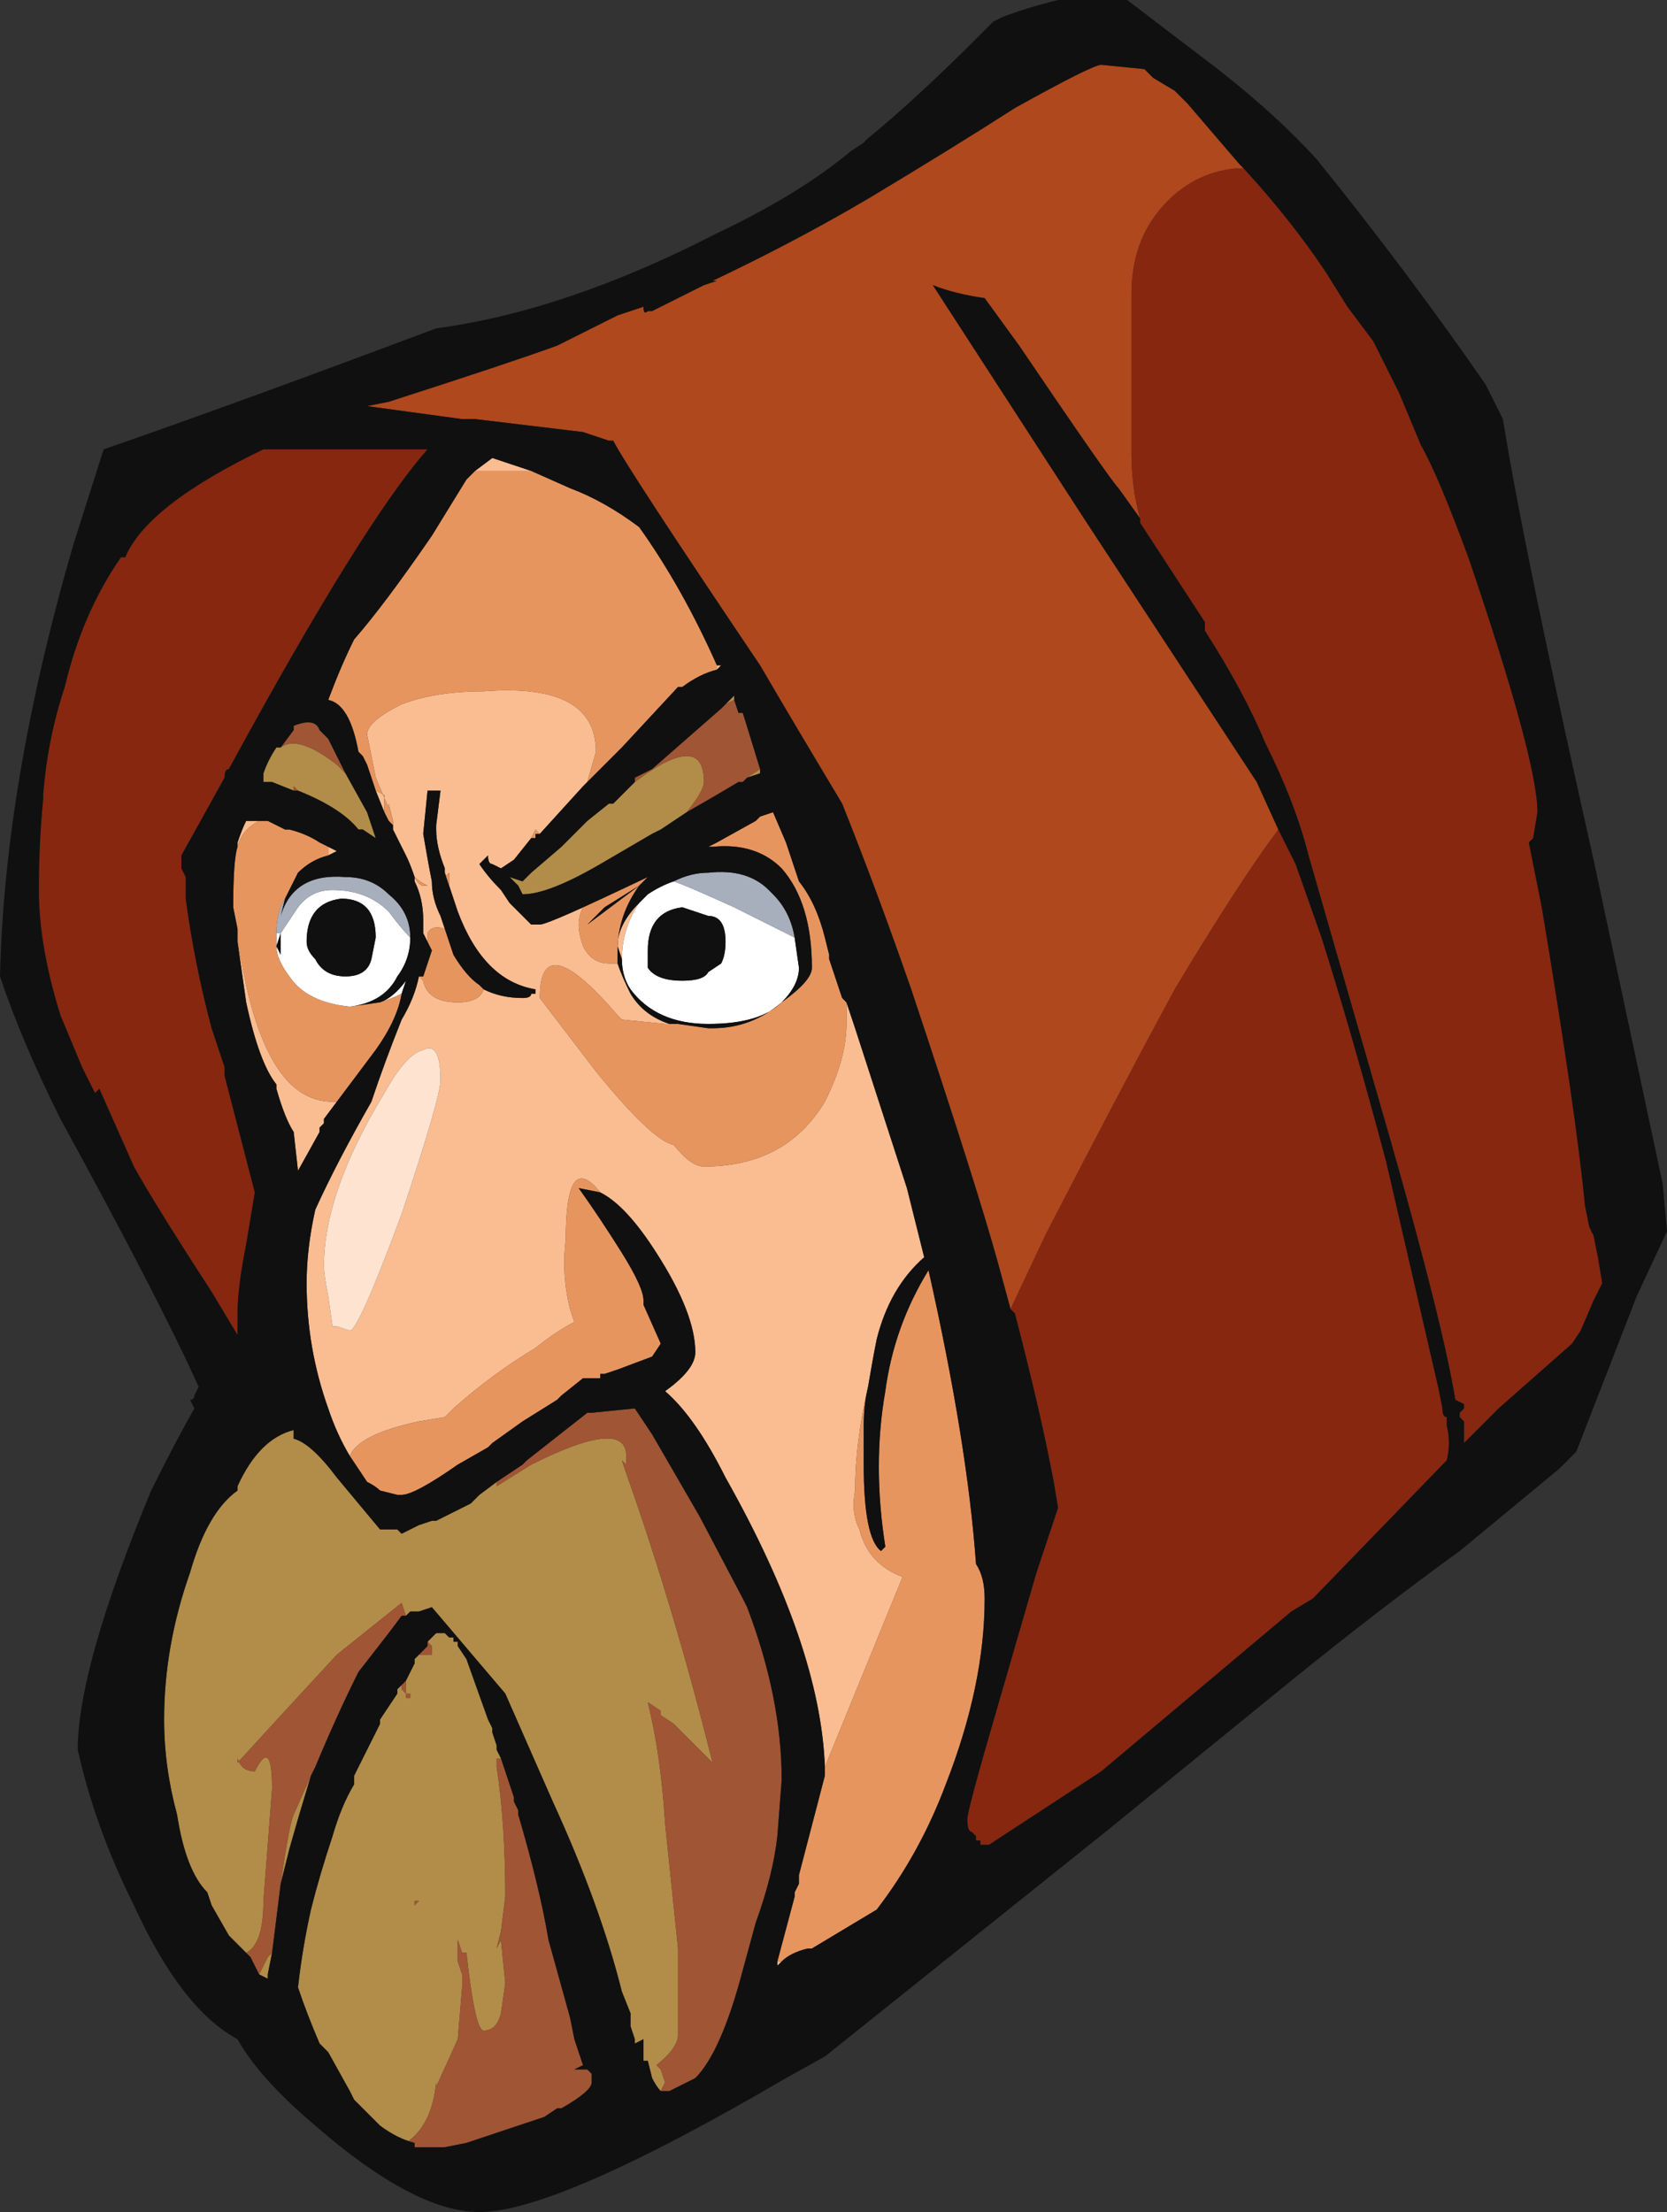 <?xml version="1.0" encoding="UTF-8" standalone="no"?>
<svg xmlns:ffdec="https://www.free-decompiler.com/flash" xmlns:xlink="http://www.w3.org/1999/xlink" ffdec:objectType="shape" height="25.6px" width="19.3px" xmlns="http://www.w3.org/2000/svg">
  <rect width="100%" height="100%" fill="#333333" stroke="none"/>
  <g transform="matrix(1.0, 0.0, 0.0, 1.0, -5.4, 34.1)">
    <path d="M14.6 -23.25 L14.65 -22.9 Q14.65 -22.7 14.45 -22.5 14.2 -22.25 13.6 -22.25 13.0 -22.25 12.7 -22.65 12.6 -22.8 12.6 -23.0 12.6 -23.35 12.8 -23.65 L12.9 -23.75 Q13.05 -23.85 13.2 -23.9 13.35 -23.85 13.9 -23.6 L14.6 -23.25 M13.6 -23.5 L13.3 -23.6 Q12.9 -23.55 12.9 -23.1 12.9 -23.0 12.9 -22.9 13.0 -22.75 13.3 -22.75 13.55 -22.75 13.6 -22.85 L13.75 -22.95 Q13.8 -23.05 13.8 -23.2 13.8 -23.5 13.6 -23.5 M10.05 -22.6 Q9.95 -22.55 9.8 -22.5 9.95 -22.55 10.1 -22.75 L10.05 -22.6 M9.45 -22.45 Q8.95 -22.5 8.75 -22.8 8.6 -23.0 8.6 -23.15 L8.6 -23.3 8.65 -23.3 8.6 -23.15 8.65 -23.05 8.65 -23.3 8.85 -23.6 Q9.0 -23.8 9.25 -23.8 9.65 -23.8 9.9 -23.55 10.05 -23.35 10.15 -23.25 10.15 -23.0 10.0 -22.8 9.85 -22.5 9.45 -22.45 M9.35 -23.7 Q8.95 -23.65 8.95 -23.2 8.95 -23.1 9.05 -23.0 9.15 -22.8 9.4 -22.8 9.65 -22.8 9.7 -23.0 L9.75 -23.25 Q9.75 -23.7 9.35 -23.7" fill="#ffffff" fill-rule="evenodd" stroke="none"/>
    <path d="M17.1 -18.95 L16.95 -19.5 Q16.7 -20.4 15.95 -22.65 15.55 -23.8 15.15 -24.8 14.55 -25.8 14.2 -26.4 12.65 -28.7 12.5 -29.0 L12.45 -29.0 12.15 -29.1 10.9 -29.25 10.75 -29.25 9.65 -29.4 9.9 -29.45 Q11.3 -29.9 11.85 -30.1 12.05 -30.2 12.55 -30.45 L12.85 -30.55 Q12.85 -30.45 12.9 -30.5 L12.95 -30.5 13.55 -30.8 13.7 -30.85 13.65 -30.85 Q14.6 -31.3 15.45 -31.8 16.45 -32.4 17.15 -32.85 18.05 -33.35 18.15 -33.35 L18.65 -33.3 18.75 -33.2 19.0 -33.05 19.15 -32.9 19.75 -32.2 19.8 -32.15 19.7 -32.15 Q19.2 -32.1 18.85 -31.7 18.5 -31.3 18.5 -30.7 L18.5 -28.85 Q18.5 -28.45 18.6 -28.1 L18.35 -28.45 Q18.25 -28.55 17.2 -30.1 L16.8 -30.65 Q16.45 -30.7 16.2 -30.8 L17.95 -28.1 19.95 -25.05 20.2 -24.5 Q19.75 -23.9 19.0 -22.65 18.35 -21.45 17.5 -19.8 L17.1 -18.95" fill="#af481d" fill-rule="evenodd" stroke="none"/>
    <path d="M11.55 -28.65 L10.9 -28.65 11.1 -28.8 11.55 -28.65 M9.75 -24.95 L9.85 -24.9 9.85 -24.7 9.75 -24.95 M9.95 -24.5 L9.95 -24.6 9.9 -24.8 9.9 -24.75 9.75 -25.1 Q9.7 -25.35 9.65 -25.6 9.65 -25.75 10.05 -25.95 10.45 -26.1 11.0 -26.1 12.3 -26.2 12.3 -25.4 L12.2 -25.05 12.15 -25.0 11.65 -24.45 11.6 -24.5 11.55 -24.4 11.35 -24.15 11.2 -24.05 11.1 -24.1 Q11.05 -24.1 11.05 -24.2 L10.95 -24.1 Q11.05 -23.95 11.2 -23.8 L11.3 -23.65 11.55 -23.4 11.65 -23.4 Q11.75 -23.4 12.9 -23.95 L12.15 -23.6 Q12.1 -23.5 12.1 -23.4 12.1 -23.3 12.15 -23.15 12.25 -22.95 12.45 -22.95 L12.55 -22.95 Q12.6 -22.8 12.7 -22.6 12.85 -22.35 13.15 -22.25 L13.1 -22.25 12.6 -22.3 12.55 -22.35 Q11.65 -23.4 11.65 -22.55 L12.3 -21.7 Q12.95 -20.9 13.2 -20.85 13.4 -20.6 13.55 -20.6 14.5 -20.6 14.95 -21.35 15.2 -21.85 15.2 -22.25 L15.2 -22.5 15.3 -22.2 15.9 -20.35 16.1 -19.55 Q15.7 -19.2 15.55 -18.6 15.5 -18.35 15.45 -18.05 15.3 -17.4 15.3 -16.85 15.25 -16.6 15.35 -16.4 15.45 -16.0 15.85 -15.85 L14.95 -13.65 Q14.9 -15.05 13.8 -17.0 13.45 -17.7 13.1 -18.0 13.45 -18.25 13.45 -18.45 13.45 -18.9 13.0 -19.6 12.65 -20.15 12.35 -20.3 11.95 -20.8 11.95 -19.75 11.9 -19.35 12.0 -18.95 L12.05 -18.8 Q11.85 -18.7 11.6 -18.5 11.1 -18.2 10.65 -17.8 L10.55 -17.7 10.25 -17.65 Q9.55 -17.5 9.45 -17.25 9.3 -17.5 9.2 -17.8 8.95 -18.5 8.95 -19.25 8.95 -19.65 9.05 -20.1 9.3 -20.65 9.7 -21.35 9.85 -21.8 10.05 -22.3 10.2 -22.55 10.25 -22.8 L10.3 -22.75 Q10.35 -22.5 10.7 -22.5 10.95 -22.5 11.0 -22.65 11.2 -22.55 11.45 -22.55 11.55 -22.55 11.55 -22.6 L11.6 -22.6 11.6 -22.65 Q11.0 -22.75 10.7 -23.55 L10.55 -24.0 10.55 -24.05 Q10.45 -24.3 10.45 -24.5 L10.45 -24.55 10.5 -24.95 10.35 -24.95 10.3 -24.45 Q10.35 -24.15 10.4 -23.9 10.4 -23.7 10.5 -23.5 L10.55 -23.35 Q10.4 -23.4 10.35 -23.3 L10.35 -23.2 10.3 -23.3 10.3 -23.45 Q10.3 -23.7 10.2 -23.9 L10.2 -23.95 Q10.25 -23.85 10.3 -23.85 L10.35 -23.85 Q10.25 -23.9 10.2 -23.95 10.15 -24.1 10.1 -24.2 L9.95 -24.5 M13.7 -26.35 L13.7 -26.4 13.75 -26.4 13.7 -26.35 M14.2 -24.65 L14.15 -24.6 14.2 -24.65 M13.7 -24.35 L13.6 -24.3 13.7 -24.35 M12.6 -23.0 L12.55 -23.15 Q12.55 -23.4 12.8 -23.65 12.6 -23.35 12.6 -23.0 M11.3 -23.65 L11.3 -23.65 M10.55 -24.75 L10.55 -24.75 M8.4 -24.6 Q8.2 -24.5 8.15 -24.3 L8.15 -24.35 Q8.2 -24.5 8.25 -24.6 L8.4 -24.6 M8.15 -23.2 Q8.2 -22.95 8.25 -22.7 8.55 -21.35 9.25 -21.35 L9.3 -21.35 9.15 -21.15 9.15 -21.1 9.1 -21.05 9.1 -21.0 8.85 -20.55 8.8 -21.0 Q8.7 -21.15 8.6 -21.5 L8.6 -21.55 Q8.4 -21.8 8.25 -22.5 8.2 -22.85 8.15 -23.2 M9.2 -24.2 L9.2 -24.3 9.1 -24.35 9.3 -24.25 9.2 -24.2 M10.55 -23.95 L10.6 -23.85 10.6 -24.0 10.55 -23.95 M10.5 -21.6 Q10.5 -22.05 10.3 -21.95 10.1 -21.9 9.85 -21.45 9.15 -20.3 9.15 -19.45 9.15 -19.35 9.2 -19.1 L9.25 -18.75 9.3 -18.75 9.45 -18.7 Q9.55 -18.7 10.05 -20.05 10.5 -21.4 10.5 -21.6 M14.4 -11.4 L14.45 -11.4 14.4 -11.35 14.4 -11.4" fill="#f9bd91" fill-rule="evenodd" stroke="none"/>
    <path d="M13.35 -24.7 L13.05 -24.5 12.95 -24.45 12.35 -24.1 Q11.75 -23.75 11.45 -23.75 L11.4 -23.85 11.3 -23.95 11.45 -23.9 11.55 -24.0 11.9 -24.3 12.2 -24.6 12.45 -24.8 12.5 -24.8 12.75 -25.05 Q13.55 -25.65 13.55 -25.05 13.55 -24.95 13.35 -24.7 M13.8 -25.95 L13.9 -26.05 13.9 -26.0 13.8 -25.95 M14.2 -25.2 L14.2 -25.15 14.05 -25.1 14.2 -25.2 M11.15 -16.95 L11.15 -16.9 11.55 -17.15 Q12.65 -17.7 12.65 -17.25 L12.65 -17.15 12.6 -17.2 12.65 -17.05 Q13.2 -15.5 13.65 -13.7 L13.2 -14.15 13.05 -14.25 13.05 -14.3 12.9 -14.4 Q13.05 -13.8 13.1 -13.0 L13.25 -11.55 13.25 -10.55 Q13.25 -10.4 13.0 -10.2 L13.05 -10.15 13.1 -10.0 13.05 -9.9 Q13.0 -9.95 12.95 -10.05 L12.9 -10.25 12.85 -10.25 12.85 -10.5 12.75 -10.45 12.75 -10.5 12.7 -10.65 12.7 -10.8 12.6 -11.05 Q12.35 -12.05 11.8 -13.25 L11.25 -14.5 10.4 -15.5 10.25 -15.45 10.15 -15.45 10.1 -15.4 10.05 -15.55 9.3 -14.95 8.7 -14.3 8.15 -13.7 8.15 -13.75 Q8.2 -13.6 8.35 -13.6 8.55 -14.0 8.55 -13.4 L8.45 -12.1 Q8.45 -11.6 8.25 -11.5 L8.05 -11.7 7.85 -12.05 7.8 -12.2 Q7.55 -12.45 7.45 -13.1 7.3 -13.65 7.3 -14.2 7.3 -15.05 7.6 -15.9 7.8 -16.6 8.15 -16.85 L8.15 -16.9 Q8.4 -17.45 8.8 -17.55 L8.8 -17.45 Q9.0 -17.4 9.3 -17.0 L9.8 -16.4 10.0 -16.4 10.05 -16.35 10.25 -16.45 10.4 -16.5 10.45 -16.5 10.85 -16.7 10.95 -16.8 11.15 -16.95 M9.0 -13.55 L8.85 -13.05 8.75 -12.7 8.65 -12.3 Q8.75 -13.0 8.8 -13.1 L9.0 -13.55 M8.55 -11.5 L8.5 -11.25 8.5 -11.2 8.4 -11.25 8.5 -11.45 8.55 -11.5 M9.4 -25.15 L9.65 -24.7 9.75 -24.4 9.6 -24.5 9.55 -24.5 Q9.35 -24.75 8.85 -24.95 L8.8 -25.0 8.8 -24.95 8.55 -25.05 8.45 -25.05 8.45 -25.15 Q8.5 -25.3 8.6 -25.45 L8.65 -25.45 Q8.85 -25.6 9.3 -25.25 L9.4 -25.15 M10.05 -14.6 L10.05 -14.55 10.1 -14.5 10.1 -14.45 10.15 -14.45 10.15 -14.5 10.1 -14.5 10.1 -14.65 10.2 -14.85 10.2 -14.9 10.25 -14.95 10.4 -14.95 10.4 -15.05 10.35 -15.1 10.4 -15.15 10.45 -15.2 10.55 -15.2 10.6 -15.15 10.65 -15.15 10.65 -15.1 10.7 -15.1 10.7 -15.05 10.8 -14.9 11.05 -14.2 11.1 -14.1 11.1 -14.05 11.15 -13.9 11.15 -13.85 11.2 -13.75 11.15 -13.75 11.15 -13.65 Q11.25 -13.0 11.25 -12.15 L11.2 -11.75 11.15 -11.55 11.2 -11.65 11.25 -11.15 11.2 -10.8 Q11.15 -10.6 11.0 -10.6 10.9 -10.6 10.8 -11.5 L10.75 -11.5 10.7 -11.65 10.7 -11.4 10.75 -11.25 10.75 -11.1 10.7 -10.5 10.45 -9.95 10.45 -10.0 Q10.4 -9.5 10.1 -9.3 L10.05 -9.35 10.2 -9.3 Q10.0 -9.35 9.8 -9.5 L9.5 -9.8 9.45 -9.9 9.2 -10.35 9.1 -10.45 Q8.95 -10.8 8.85 -11.1 8.9 -11.55 9.0 -12.0 9.1 -12.4 9.25 -12.85 9.35 -13.2 9.5 -13.45 L9.5 -13.55 9.8 -14.15 9.8 -14.2 10.0 -14.5 10.0 -14.55 10.05 -14.6 M10.25 -12.1 L10.2 -12.1 10.2 -12.05 10.25 -12.1" fill="#b18d49" fill-rule="evenodd" stroke="none"/>
    <path d="M17.1 -18.95 L17.5 -19.8 Q18.35 -21.45 19.0 -22.65 19.75 -23.9 20.2 -24.5 L20.4 -24.1 20.7 -23.25 Q21.05 -22.15 21.45 -20.65 L22.05 -18.05 22.1 -17.8 Q22.1 -17.7 22.15 -17.7 L22.15 -17.6 Q22.2 -17.4 22.15 -17.2 L20.6 -15.6 20.35 -15.45 18.15 -13.6 16.85 -12.75 16.75 -12.75 16.75 -12.8 16.7 -12.8 16.7 -12.85 16.65 -12.9 Q16.6 -12.9 16.6 -13.05 16.6 -13.15 16.95 -14.35 L17.4 -15.9 17.65 -16.65 17.6 -16.95 Q17.45 -17.75 17.15 -18.9 L17.1 -18.95 M18.6 -28.1 Q18.5 -28.45 18.5 -28.85 L18.5 -30.7 Q18.5 -31.3 18.85 -31.7 19.2 -32.1 19.7 -32.15 L19.8 -32.15 Q20.35 -31.55 20.75 -30.95 L21.0 -30.55 21.3 -30.15 21.6 -29.55 21.85 -28.95 Q22.05 -28.6 22.4 -27.65 23.2 -25.3 23.2 -24.7 L23.15 -24.4 23.1 -24.35 23.25 -23.6 Q23.65 -21.2 23.75 -20.15 L23.8 -19.9 23.85 -19.8 23.9 -19.55 23.95 -19.25 23.85 -19.05 23.7 -18.7 23.6 -18.55 22.75 -17.8 22.35 -17.4 22.35 -17.65 22.3 -17.7 22.3 -17.75 22.35 -17.8 22.35 -17.85 22.25 -17.9 Q22.1 -18.8 21.5 -20.9 L20.55 -24.2 Q20.4 -24.8 20.05 -25.5 19.8 -26.1 19.35 -26.8 L19.35 -26.9 18.6 -28.05 18.6 -28.1 M10.25 -28.9 L10.35 -28.9 Q9.6 -28.05 8.05 -25.2 8.0 -25.2 8.0 -25.1 L7.5 -24.2 Q7.5 -24.1 7.5 -24.05 L7.55 -23.95 Q7.55 -23.85 7.55 -23.7 7.65 -22.95 7.85 -22.2 L8.0 -21.75 8.0 -21.65 8.35 -20.3 8.25 -19.7 Q8.15 -19.2 8.15 -18.9 L8.15 -18.65 7.85 -19.15 Q7.2 -20.15 6.95 -20.6 L6.55 -21.5 6.5 -21.45 6.35 -21.75 6.1 -22.35 Q5.85 -23.15 5.85 -23.8 5.85 -24.35 5.9 -24.85 L5.9 -24.9 Q5.95 -25.55 6.15 -26.15 6.35 -27.0 6.8 -27.65 L6.85 -27.65 Q7.1 -28.25 8.45 -28.9 L10.25 -28.9" fill="#872710" fill-rule="evenodd" stroke="none"/>
    <path d="M10.9 -28.65 L11.55 -28.65 12.0 -28.45 Q12.4 -28.3 12.8 -28.0 13.3 -27.3 13.7 -26.4 L13.7 -26.35 Q13.5 -26.3 13.3 -26.15 L13.25 -26.15 12.6 -25.45 12.15 -25.0 12.2 -25.05 12.3 -25.4 Q12.3 -26.2 11.0 -26.1 10.45 -26.1 10.05 -25.95 9.65 -25.75 9.65 -25.6 9.7 -25.35 9.75 -25.1 L9.9 -24.75 9.9 -24.8 9.95 -24.6 9.95 -24.5 9.95 -24.55 9.9 -24.6 9.85 -24.7 9.85 -24.9 9.75 -24.95 9.65 -25.25 9.6 -25.35 9.55 -25.4 Q9.45 -25.95 9.2 -26.0 9.35 -26.4 9.5 -26.7 9.85 -27.1 10.4 -27.9 L10.8 -28.55 10.9 -28.65 M14.15 -24.6 L14.2 -24.65 14.35 -24.7 14.5 -24.35 14.65 -23.9 Q14.85 -23.65 14.95 -23.25 L15.0 -23.05 15.0 -23.0 15.15 -22.55 15.2 -22.5 15.2 -22.25 Q15.2 -21.85 14.95 -21.35 14.5 -20.6 13.55 -20.6 13.4 -20.6 13.2 -20.85 12.95 -20.9 12.3 -21.7 L11.65 -22.55 Q11.65 -23.4 12.55 -22.35 L12.6 -22.3 13.1 -22.25 13.15 -22.25 13.25 -22.25 13.6 -22.2 13.65 -22.2 Q14.1 -22.2 14.45 -22.5 14.8 -22.75 14.8 -22.9 14.8 -23.65 14.45 -24.05 14.15 -24.35 13.65 -24.3 L13.6 -24.3 13.7 -24.35 14.15 -24.6 M11.3 -23.65 L11.3 -23.65 M11.55 -24.4 L11.6 -24.5 11.65 -24.45 11.6 -24.45 11.6 -24.4 11.55 -24.4 M12.9 -23.95 L12.8 -23.85 12.4 -23.6 12.2 -23.4 12.8 -23.85 Q12.55 -23.5 12.55 -23.1 L12.55 -22.95 12.45 -22.95 Q12.25 -22.95 12.15 -23.15 12.1 -23.3 12.1 -23.4 12.1 -23.5 12.15 -23.6 L12.9 -23.95 M11.0 -22.65 Q10.95 -22.5 10.7 -22.5 10.35 -22.5 10.3 -22.75 L10.25 -22.8 10.3 -22.8 10.4 -23.1 10.35 -23.2 10.35 -23.3 Q10.4 -23.4 10.55 -23.35 L10.65 -23.05 Q10.8 -22.8 10.95 -22.7 L11.0 -22.65 M9.45 -17.25 Q9.55 -17.5 10.25 -17.65 L10.55 -17.7 10.65 -17.8 Q11.1 -18.2 11.6 -18.5 11.85 -18.7 12.05 -18.8 L12.0 -18.95 Q11.9 -19.35 11.95 -19.75 11.95 -20.8 12.35 -20.3 L12.1 -20.35 Q12.35 -20.0 12.6 -19.6 12.85 -19.2 12.85 -19.05 L12.85 -19.0 13.05 -18.55 12.95 -18.4 12.55 -18.25 12.4 -18.2 12.35 -18.2 12.35 -18.15 12.15 -18.15 11.9 -17.95 11.85 -17.9 11.45 -17.65 11.1 -17.4 11.05 -17.35 10.7 -17.15 Q10.2 -16.8 10.05 -16.8 L10.0 -16.8 9.8 -16.85 Q9.75 -16.9 9.65 -16.95 L9.45 -17.25 M14.95 -13.65 L15.85 -15.85 Q15.45 -16.0 15.35 -16.4 15.25 -16.6 15.3 -16.85 15.3 -17.4 15.45 -18.05 15.4 -17.85 15.4 -17.6 L15.4 -17.15 Q15.4 -16.3 15.6 -16.15 L15.65 -16.2 Q15.5 -17.15 15.65 -18.0 15.75 -18.75 16.15 -19.4 16.6 -17.4 16.7 -16.0 16.8 -15.85 16.8 -15.6 16.8 -14.6 16.35 -13.45 16.05 -12.65 15.55 -12.0 L14.8 -11.55 14.75 -11.55 Q14.55 -11.5 14.45 -11.4 L14.4 -11.4 14.6 -12.15 14.6 -12.2 14.65 -12.3 14.65 -12.4 14.95 -13.55 14.95 -13.65 M8.15 -24.3 Q8.2 -24.5 8.4 -24.6 L8.5 -24.6 8.7 -24.5 8.75 -24.5 Q8.95 -24.45 9.1 -24.35 L9.2 -24.3 9.2 -24.2 Q9.0 -24.15 8.85 -24.0 L8.75 -23.8 8.7 -23.7 Q8.6 -23.55 8.6 -23.3 L8.6 -23.15 Q8.6 -23.0 8.75 -22.8 8.95 -22.5 9.45 -22.45 L9.8 -22.5 Q9.95 -22.55 10.05 -22.6 10.0 -22.3 9.75 -21.95 L9.3 -21.35 9.25 -21.35 Q8.55 -21.35 8.25 -22.7 8.2 -22.95 8.15 -23.2 L8.15 -23.35 8.1 -23.6 Q8.1 -24.15 8.15 -24.3 M10.55 -24.75 L10.55 -24.75 M10.2 -23.95 Q10.25 -23.9 10.35 -23.85 L10.3 -23.85 Q10.25 -23.85 10.2 -23.95 M10.55 -23.95 L10.6 -24.0 10.6 -23.85 10.55 -23.95" fill="#e7955f" fill-rule="evenodd" stroke="none"/>
    <path d="M12.75 -25.05 L12.75 -25.1 12.95 -25.2 13.75 -25.9 13.8 -25.95 13.9 -26.0 13.95 -25.85 14.0 -25.85 14.2 -25.2 14.05 -25.1 14.0 -25.05 13.95 -25.05 Q13.7 -24.9 13.35 -24.7 13.55 -24.95 13.55 -25.05 13.55 -25.65 12.75 -25.05 M11.15 -16.95 L11.45 -17.15 11.5 -17.2 12.2 -17.75 12.25 -17.75 12.75 -17.8 12.95 -17.5 13.5 -16.55 14.0 -15.6 14.05 -15.5 Q14.45 -14.45 14.45 -13.5 L14.4 -12.85 Q14.35 -12.4 14.15 -11.85 L14.0 -11.3 Q13.75 -10.35 13.45 -10.05 L13.15 -9.9 13.05 -9.9 13.1 -10.0 13.05 -10.15 13.0 -10.2 Q13.25 -10.4 13.25 -10.55 L13.25 -11.55 13.1 -13.0 Q13.05 -13.8 12.9 -14.4 L13.05 -14.3 13.05 -14.25 13.2 -14.15 13.65 -13.7 Q13.2 -15.5 12.65 -17.05 L12.6 -17.2 12.65 -17.15 12.65 -17.25 Q12.65 -17.7 11.55 -17.15 L11.15 -16.9 11.15 -16.95 M10.1 -15.4 L10.05 -15.4 9.9 -15.2 9.55 -14.75 Q9.3 -14.25 9.05 -13.65 L9.0 -13.55 8.8 -13.1 Q8.75 -13.0 8.65 -12.3 L8.55 -11.5 8.5 -11.45 8.4 -11.25 8.3 -11.45 8.25 -11.5 Q8.45 -11.6 8.45 -12.1 L8.55 -13.4 Q8.55 -14.0 8.35 -13.6 8.2 -13.6 8.15 -13.75 L8.15 -13.7 8.7 -14.3 9.3 -14.95 10.05 -15.55 10.1 -15.4 M8.65 -25.45 L8.8 -25.65 8.8 -25.7 Q9.05 -25.8 9.1 -25.65 L9.2 -25.55 9.4 -25.15 9.3 -25.25 Q8.85 -25.6 8.65 -25.45 M8.85 -24.95 L8.8 -24.95 8.8 -25.0 8.85 -24.95 M10.1 -14.65 L10.1 -14.5 10.15 -14.5 10.15 -14.45 10.1 -14.45 10.1 -14.5 10.05 -14.55 10.05 -14.6 10.1 -14.65 M10.2 -9.3 L10.05 -9.35 10.1 -9.3 Q10.4 -9.5 10.45 -10.0 L10.45 -9.95 10.7 -10.5 10.75 -11.1 10.75 -11.25 10.7 -11.4 10.7 -11.65 10.75 -11.5 10.8 -11.5 Q10.9 -10.6 11.0 -10.6 11.15 -10.6 11.2 -10.8 L11.25 -11.15 11.2 -11.65 11.15 -11.55 11.2 -11.75 11.25 -12.15 Q11.25 -13.0 11.15 -13.65 L11.15 -13.75 11.2 -13.75 11.35 -13.3 11.35 -13.25 11.4 -13.15 11.4 -13.1 Q11.65 -12.25 11.75 -11.65 L12.0 -10.75 12.05 -10.5 12.15 -10.2 12.05 -10.15 12.2 -10.15 12.25 -10.1 12.25 -10.0 Q12.25 -9.9 11.9 -9.7 L11.85 -9.7 11.7 -9.6 11.1 -9.4 Q10.95 -9.35 10.8 -9.3 L10.55 -9.25 10.2 -9.25 10.2 -9.3 M10.4 -15.15 L10.35 -15.1 10.4 -15.05 10.4 -14.95 10.25 -14.95 10.35 -15.05 10.35 -15.1 10.4 -15.15 M10.25 -12.1 L10.2 -12.05 10.2 -12.1 10.25 -12.1" fill="#a05534" fill-rule="evenodd" stroke="none"/>
    <path d="M13.2 -23.9 Q13.4 -24.0 13.6 -24.0 14.05 -24.05 14.3 -23.8 L14.35 -23.75 Q14.55 -23.55 14.6 -23.25 L13.9 -23.6 Q13.35 -23.85 13.2 -23.9 M8.6 -23.3 Q8.6 -23.55 8.7 -23.7 L8.75 -23.8 8.7 -23.7 8.65 -23.5 Q8.8 -24.0 9.4 -23.95 9.7 -23.95 9.9 -23.75 10.15 -23.55 10.15 -23.25 10.05 -23.35 9.9 -23.55 9.65 -23.8 9.25 -23.8 9.0 -23.8 8.85 -23.6 L8.65 -23.3 8.6 -23.3 M8.65 -23.3 L8.65 -23.3" fill="#a7aebc" fill-rule="evenodd" stroke="none"/>
    <path d="M10.5 -21.6 Q10.5 -21.4 10.05 -20.05 9.55 -18.7 9.45 -18.7 L9.3 -18.75 9.25 -18.75 9.2 -19.1 Q9.15 -19.35 9.15 -19.45 9.15 -20.3 9.85 -21.45 10.1 -21.9 10.3 -21.95 10.5 -22.05 10.5 -21.6" fill="#fde3d0" fill-rule="evenodd" stroke="none"/>
    <path d="M19.8 -32.15 L19.75 -32.2 19.15 -32.9 19.0 -33.05 18.75 -33.2 18.65 -33.3 18.15 -33.35 Q18.05 -33.35 17.15 -32.85 16.45 -32.4 15.45 -31.8 14.6 -31.3 13.65 -30.85 L13.7 -30.85 13.55 -30.8 12.95 -30.5 12.9 -30.5 Q12.85 -30.45 12.85 -30.55 L12.55 -30.45 Q12.05 -30.2 11.85 -30.1 11.3 -29.9 9.9 -29.45 L9.65 -29.4 10.75 -29.25 10.9 -29.25 12.15 -29.1 12.45 -29.0 12.5 -29.0 Q12.65 -28.7 14.2 -26.4 14.55 -25.8 15.15 -24.8 15.55 -23.8 15.95 -22.65 16.7 -20.4 16.95 -19.5 L17.1 -18.95 17.15 -18.9 Q17.45 -17.75 17.6 -16.95 L17.65 -16.65 17.4 -15.9 16.95 -14.35 Q16.6 -13.15 16.6 -13.05 16.6 -12.9 16.65 -12.9 L16.7 -12.85 16.7 -12.8 16.75 -12.8 16.75 -12.75 16.85 -12.75 18.15 -13.6 20.35 -15.45 20.6 -15.6 22.15 -17.2 Q22.2 -17.4 22.15 -17.6 L22.15 -17.7 Q22.1 -17.7 22.1 -17.8 L22.05 -18.05 21.45 -20.65 Q21.05 -22.15 20.7 -23.25 L20.4 -24.1 20.2 -24.5 19.95 -25.05 17.95 -28.1 16.2 -30.8 Q16.45 -30.7 16.8 -30.65 L17.2 -30.1 Q18.25 -28.55 18.35 -28.45 L18.6 -28.1 18.6 -28.05 19.35 -26.9 19.35 -26.8 Q19.8 -26.1 20.05 -25.5 20.4 -24.8 20.55 -24.2 L21.5 -20.9 Q22.1 -18.8 22.25 -17.9 L22.35 -17.85 22.35 -17.8 22.3 -17.75 22.3 -17.7 22.35 -17.65 22.35 -17.4 22.75 -17.8 23.6 -18.55 23.7 -18.7 23.85 -19.05 23.95 -19.25 23.9 -19.55 23.85 -19.8 23.8 -19.9 23.75 -20.15 Q23.65 -21.2 23.25 -23.6 L23.1 -24.35 23.15 -24.4 23.2 -24.7 Q23.2 -25.3 22.4 -27.65 22.05 -28.6 21.85 -28.95 L21.6 -29.55 21.3 -30.15 21.0 -30.55 20.75 -30.95 Q20.35 -31.55 19.8 -32.15 M10.25 -28.9 L8.45 -28.9 Q7.1 -28.25 6.85 -27.65 L6.8 -27.65 Q6.35 -27.0 6.15 -26.15 5.95 -25.55 5.9 -24.9 L5.9 -24.85 Q5.85 -24.35 5.85 -23.8 5.85 -23.15 6.1 -22.35 L6.35 -21.75 6.5 -21.45 6.55 -21.5 6.95 -20.6 Q7.2 -20.15 7.85 -19.15 L8.15 -18.65 8.15 -18.9 Q8.15 -19.2 8.25 -19.7 L8.35 -20.3 8.0 -21.65 8.0 -21.75 7.85 -22.2 Q7.65 -22.95 7.55 -23.7 7.55 -23.85 7.55 -23.95 L7.5 -24.05 Q7.5 -24.1 7.5 -24.2 L8.0 -25.1 Q8.0 -25.2 8.05 -25.2 9.6 -28.05 10.35 -28.9 L10.25 -28.9 M11.55 -28.65 L11.1 -28.8 10.9 -28.65 10.8 -28.55 10.4 -27.9 Q9.85 -27.1 9.5 -26.7 9.35 -26.4 9.2 -26.0 9.45 -25.95 9.55 -25.4 L9.6 -25.35 9.65 -25.25 9.75 -24.95 9.85 -24.7 9.9 -24.6 9.95 -24.55 9.95 -24.5 10.1 -24.2 Q10.15 -24.1 10.2 -23.95 L10.2 -23.9 Q10.3 -23.7 10.3 -23.45 L10.3 -23.3 10.35 -23.2 10.4 -23.1 10.3 -22.8 10.25 -22.8 Q10.2 -22.55 10.05 -22.3 9.85 -21.8 9.7 -21.35 9.3 -20.65 9.05 -20.1 8.95 -19.65 8.95 -19.25 8.95 -18.5 9.2 -17.8 9.3 -17.5 9.45 -17.25 L9.65 -16.95 Q9.75 -16.9 9.8 -16.85 L10.0 -16.8 10.05 -16.8 Q10.2 -16.8 10.7 -17.15 L11.05 -17.35 11.1 -17.4 11.45 -17.65 11.85 -17.9 11.9 -17.95 12.15 -18.15 12.35 -18.15 12.35 -18.2 12.4 -18.2 12.55 -18.25 12.95 -18.4 13.05 -18.55 12.85 -19.0 12.85 -19.05 Q12.85 -19.2 12.6 -19.6 12.35 -20.0 12.1 -20.35 L12.35 -20.3 Q12.65 -20.15 13.0 -19.6 13.45 -18.9 13.45 -18.45 13.45 -18.25 13.1 -18.0 13.45 -17.7 13.8 -17.0 14.9 -15.05 14.95 -13.65 L14.95 -13.55 14.65 -12.4 14.65 -12.3 14.6 -12.2 14.6 -12.15 14.4 -11.4 14.4 -11.35 14.45 -11.4 Q14.55 -11.5 14.75 -11.55 L14.8 -11.55 15.55 -12.0 Q16.05 -12.65 16.35 -13.45 16.8 -14.6 16.8 -15.6 16.8 -15.85 16.7 -16.0 16.6 -17.4 16.15 -19.4 15.75 -18.75 15.65 -18.0 15.5 -17.15 15.65 -16.2 L15.6 -16.15 Q15.4 -16.3 15.4 -17.15 L15.4 -17.6 Q15.4 -17.85 15.45 -18.05 15.5 -18.35 15.55 -18.6 15.7 -19.2 16.1 -19.55 L15.9 -20.35 15.3 -22.2 15.2 -22.5 15.15 -22.55 15.0 -23.0 15.0 -23.05 14.95 -23.25 Q14.85 -23.65 14.65 -23.9 L14.5 -24.35 14.35 -24.7 14.2 -24.65 14.15 -24.6 13.7 -24.35 13.6 -24.3 13.65 -24.3 Q14.15 -24.35 14.45 -24.05 14.8 -23.65 14.8 -22.9 14.8 -22.75 14.45 -22.5 14.1 -22.2 13.65 -22.2 L13.6 -22.2 13.25 -22.25 13.15 -22.25 Q12.85 -22.35 12.7 -22.6 12.6 -22.8 12.55 -22.95 L12.55 -23.1 Q12.55 -23.5 12.8 -23.85 L12.2 -23.4 12.4 -23.6 12.8 -23.85 12.9 -23.95 Q11.75 -23.4 11.65 -23.4 L11.55 -23.4 11.3 -23.65 11.2 -23.8 Q11.05 -23.95 10.95 -24.1 L11.05 -24.2 Q11.05 -24.1 11.1 -24.1 L11.2 -24.05 11.35 -24.15 11.55 -24.4 11.6 -24.4 11.6 -24.45 11.65 -24.45 12.15 -25.0 12.6 -25.45 13.25 -26.15 13.3 -26.15 Q13.5 -26.3 13.7 -26.35 L13.75 -26.4 13.7 -26.4 Q13.3 -27.3 12.8 -28.0 12.4 -28.3 12.0 -28.45 L11.55 -28.65 M11.0 -28.8 L11.0 -28.8 M6.6 -28.9 Q8.05 -29.4 10.45 -30.3 11.95 -30.5 13.7 -31.4 14.65 -31.85 15.25 -32.35 L15.4 -32.45 15.45 -32.5 Q16.0 -32.95 16.7 -33.65 L16.9 -33.85 17.0 -33.9 Q17.25 -34.0 17.65 -34.1 L18.45 -34.1 19.5 -33.3 Q20.2 -32.75 20.65 -32.25 21.7 -30.95 22.6 -29.65 L22.8 -29.25 Q23.05 -27.7 23.85 -24.15 L24.65 -20.4 24.7 -19.85 24.35 -19.1 23.65 -17.3 23.45 -17.1 22.3 -16.15 Q21.4 -15.5 20.35 -14.65 L18.2 -12.9 14.95 -10.3 14.5 -10.05 Q11.85 -8.5 10.95 -8.5 10.2 -8.5 9.05 -9.5 8.4 -10.05 8.15 -10.5 7.5 -10.85 6.95 -12.05 6.5 -12.95 6.3 -13.85 6.3 -14.8 7.15 -16.85 7.45 -17.45 7.65 -17.8 L7.6 -17.9 Q7.65 -17.9 7.65 -17.95 L7.7 -18.05 Q7.25 -19.05 6.1 -21.15 5.65 -22.05 5.4 -22.8 5.45 -25.05 6.25 -27.8 L6.6 -28.9 M12.75 -25.05 L12.5 -24.8 12.45 -24.8 12.2 -24.6 11.9 -24.3 11.55 -24.0 11.45 -23.9 11.3 -23.95 11.4 -23.85 11.45 -23.75 Q11.75 -23.75 12.35 -24.1 L12.95 -24.45 13.05 -24.5 13.35 -24.7 Q13.7 -24.9 13.95 -25.05 L14.0 -25.05 14.05 -25.1 14.2 -25.15 14.2 -25.2 14.0 -25.85 13.95 -25.85 13.9 -26.0 13.9 -26.05 13.8 -25.95 13.75 -25.9 12.95 -25.2 12.75 -25.1 12.75 -25.05 M14.6 -23.25 Q14.55 -23.55 14.35 -23.75 L14.3 -23.8 Q14.05 -24.05 13.6 -24.0 13.4 -24.0 13.2 -23.9 13.05 -23.85 12.9 -23.75 L12.8 -23.65 Q12.55 -23.4 12.55 -23.15 L12.6 -23.0 Q12.6 -22.8 12.7 -22.65 13.0 -22.25 13.6 -22.25 14.2 -22.25 14.45 -22.5 14.65 -22.7 14.65 -22.9 L14.6 -23.25 M13.6 -23.5 Q13.8 -23.5 13.8 -23.2 13.8 -23.05 13.75 -22.95 L13.6 -22.85 Q13.55 -22.75 13.3 -22.75 13.0 -22.75 12.9 -22.9 12.9 -23.0 12.9 -23.1 12.9 -23.55 13.3 -23.6 L13.6 -23.5 M10.55 -23.35 L10.5 -23.5 Q10.4 -23.7 10.4 -23.9 10.35 -24.15 10.3 -24.45 L10.35 -24.95 10.5 -24.95 10.45 -24.55 10.45 -24.5 Q10.45 -24.3 10.55 -24.05 L10.55 -24.0 10.7 -23.55 Q11.0 -22.75 11.6 -22.65 L11.6 -22.6 11.55 -22.6 Q11.55 -22.55 11.45 -22.55 11.2 -22.55 11.0 -22.65 L10.95 -22.7 Q10.8 -22.8 10.65 -23.05 L10.55 -23.35 M13.05 -9.9 L13.15 -9.9 13.45 -10.05 Q13.75 -10.35 14.0 -11.3 L14.15 -11.85 Q14.35 -12.4 14.4 -12.85 L14.45 -13.5 Q14.45 -14.45 14.05 -15.5 L14.0 -15.6 13.5 -16.55 12.95 -17.5 12.75 -17.8 12.25 -17.75 12.2 -17.75 11.5 -17.2 11.45 -17.15 11.15 -16.95 10.95 -16.8 10.85 -16.7 10.45 -16.5 10.4 -16.5 10.25 -16.45 10.05 -16.35 10.0 -16.4 9.8 -16.4 9.3 -17.0 Q9.0 -17.4 8.8 -17.45 L8.8 -17.55 Q8.4 -17.45 8.15 -16.9 L8.15 -16.85 Q7.8 -16.6 7.6 -15.9 7.3 -15.05 7.3 -14.2 7.3 -13.65 7.45 -13.1 7.55 -12.45 7.8 -12.2 L7.85 -12.05 8.05 -11.7 8.25 -11.5 8.3 -11.45 8.4 -11.25 8.5 -11.2 8.5 -11.25 8.55 -11.5 8.65 -12.3 8.75 -12.7 8.85 -13.05 9.0 -13.55 9.05 -13.65 Q9.3 -14.25 9.55 -14.75 L9.9 -15.2 10.05 -15.4 10.1 -15.4 10.15 -15.45 10.25 -15.45 10.4 -15.5 11.25 -14.5 11.8 -13.25 Q12.35 -12.05 12.6 -11.05 L12.7 -10.8 12.7 -10.65 12.75 -10.5 12.75 -10.45 12.85 -10.5 12.85 -10.25 12.9 -10.25 12.95 -10.05 Q13.0 -9.95 13.05 -9.9 M9.4 -25.15 L9.2 -25.55 9.1 -25.65 Q9.05 -25.8 8.8 -25.7 L8.8 -25.65 8.65 -25.45 8.6 -25.45 Q8.5 -25.3 8.45 -25.15 L8.45 -25.05 8.55 -25.05 8.8 -24.95 8.85 -24.95 Q9.35 -24.75 9.55 -24.5 L9.6 -24.5 9.75 -24.4 9.65 -24.7 9.4 -25.15 M8.15 -24.3 Q8.1 -24.15 8.1 -23.6 L8.15 -23.35 8.15 -23.2 Q8.2 -22.85 8.25 -22.5 8.4 -21.8 8.6 -21.55 L8.6 -21.5 Q8.7 -21.15 8.8 -21.0 L8.85 -20.55 9.1 -21.0 9.1 -21.05 9.15 -21.1 9.15 -21.15 9.3 -21.35 9.75 -21.95 Q10.0 -22.3 10.05 -22.6 L10.1 -22.75 Q9.95 -22.55 9.8 -22.5 L9.45 -22.45 Q9.85 -22.5 10.0 -22.8 10.15 -23.0 10.15 -23.25 10.15 -23.55 9.9 -23.75 9.7 -23.95 9.4 -23.95 8.8 -24.0 8.65 -23.5 L8.7 -23.7 8.75 -23.8 8.85 -24.0 Q9.0 -24.15 9.2 -24.2 L9.3 -24.25 9.1 -24.35 Q8.95 -24.45 8.75 -24.5 L8.7 -24.5 8.5 -24.6 8.4 -24.6 8.25 -24.6 Q8.2 -24.5 8.15 -24.35 L8.15 -24.3 M8.65 -23.3 L8.65 -23.3 8.65 -23.05 8.6 -23.15 8.65 -23.3 M9.35 -23.7 Q9.75 -23.7 9.75 -23.25 L9.7 -23.0 Q9.65 -22.8 9.4 -22.8 9.15 -22.8 9.05 -23.0 8.95 -23.1 8.95 -23.2 8.95 -23.65 9.35 -23.7 M10.1 -14.65 L10.05 -14.6 10.0 -14.55 10.0 -14.5 9.8 -14.2 9.8 -14.15 9.5 -13.55 9.5 -13.45 Q9.35 -13.2 9.25 -12.85 9.1 -12.4 9.0 -12.0 8.9 -11.55 8.85 -11.1 8.95 -10.8 9.1 -10.45 L9.2 -10.35 9.45 -9.9 9.5 -9.8 9.8 -9.5 Q10.0 -9.35 10.2 -9.3 L10.2 -9.25 10.55 -9.25 10.8 -9.3 Q10.95 -9.35 11.1 -9.4 L11.7 -9.6 11.85 -9.7 11.9 -9.7 Q12.25 -9.9 12.25 -10.0 L12.25 -10.1 12.2 -10.15 12.05 -10.15 12.15 -10.2 12.05 -10.5 12.0 -10.75 11.75 -11.65 Q11.65 -12.25 11.4 -13.1 L11.4 -13.15 11.35 -13.25 11.35 -13.3 11.2 -13.75 11.15 -13.85 11.15 -13.9 11.1 -14.05 11.1 -14.1 11.05 -14.2 10.8 -14.9 10.7 -15.05 10.7 -15.1 10.65 -15.1 10.65 -15.15 10.6 -15.15 10.55 -15.2 10.45 -15.2 10.4 -15.15 10.35 -15.1 10.35 -15.05 10.25 -14.95 10.2 -14.9 10.2 -14.85 10.1 -14.65" fill="#101010" fill-rule="evenodd" stroke="none"/>
  </g>
</svg>
